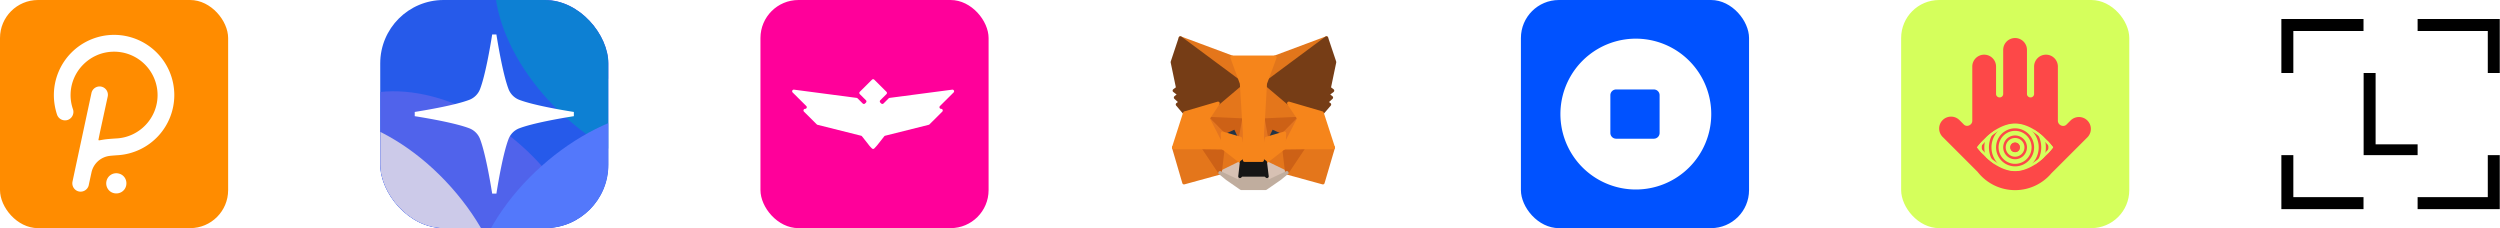 <svg viewBox="0 0 263 24" fill="none" xmlns="http://www.w3.org/2000/svg">
    <rect width="24" height="24" rx="4" fill="#FF8C00"/>
    <path d="M12.002 3.668a6.34 6.34 0 00-6.335 6.335c0 .704.117 1.391.335 2.062a.894.894 0 001.123.553.894.894 0 00.553-1.123 4.462 4.462 0 01-.251-1.626c.067-2.363 1.977-4.307 4.34-4.425a4.57 4.57 0 014.81 4.559c0 2.43-1.91 4.425-4.307 4.559 0 0-.888.05-1.324.117-.218.033-.385.067-.503.084-.05.017-.1-.034-.083-.084l.15-.738.822-3.787a.878.878 0 00-.67-1.04.878.878 0 00-1.04.671s-1.977 9.218-1.994 9.318c-.1.47.201.939.67 1.04.47.1.939-.202 1.04-.67.016-.101.284-1.325.284-1.325a2.226 2.226 0 011.877-1.743c.201-.033.99-.084.99-.084a6.342 6.342 0 005.848-6.318 6.34 6.34 0 00-6.335-6.335zm.453 14.58a1.055 1.055 0 00-1.257.822c-.118.57.234 1.14.82 1.257.57.117 1.14-.235 1.258-.821.117-.587-.235-1.14-.821-1.257z" fill="#fff"/>
    <g clip-path="url(#clip0_1148_25988)">
        <g clip-path="url(#clip1_1148_25988)">
            <path d="M57.407 0h-10.74A6.667 6.667 0 0040 6.667v10.74a6.667 6.667 0 006.667 6.667h10.74a6.667 6.667 0 006.667-6.667V6.667A6.667 6.667 0 0057.407 0z" fill="#265AEA"/>
            <g filter="url(#filter0_f_1148_25988)">
                <ellipse cx="46.964" cy="24.243" rx="17.471" ry="11.91" transform="rotate(41.766 46.964 24.243)" fill="#5063EB"/>
            </g>
            <g filter="url(#filter1_f_1148_25988)">
                <ellipse cx="64.394" cy="-4.453" rx="17.471" ry="11.053" transform="rotate(41.766 64.394 -4.453)" fill="#696FEB"/>
            </g>
            <g filter="url(#filter2_f_1148_25988)">
                <ellipse cx="67.002" cy="4.215" rx="17.471" ry="11.053" transform="rotate(41.766 67.002 4.215)" fill="#0D80D3"/>
            </g>
            <g filter="url(#filter3_f_1148_25988)">
                <ellipse rx="17.471" ry="11.053" transform="scale(-1 1) rotate(41.765 -65.87 -71.45)" fill="#5378FB"/>
            </g>
            <g filter="url(#filter4_f_1148_25988)">
                <ellipse cx="39.212" cy="27.049" rx="17.471" ry="11.053" transform="rotate(48.334 39.212 27.05)" fill="#CCCAE9"/>
            </g>
            <path d="M60.37 12v.222c-1.366.217-4.296.723-5.742 1.275a1.963 1.963 0 00-1.125 1.116c-.552 1.434-1.065 4.384-1.281 5.757h-.444c-.218-1.373-.73-4.323-1.283-5.759a1.967 1.967 0 00-1.125-1.115c-1.444-.552-4.375-1.058-5.74-1.274v-.445c1.365-.218 4.296-.724 5.742-1.275a1.965 1.965 0 001.125-1.116c.552-1.435 1.064-4.384 1.28-5.757h.445c.218 1.373.73 4.322 1.282 5.758a1.968 1.968 0 001.125 1.116c1.445.552 4.375 1.058 5.741 1.274V12z" fill="#fff"/>
        </g>
    </g>
    <rect x="80" width="24" height="24" rx="4" fill="#FF009A"/>
    <path d="M93.588 10.298l6.587-.866c.164-.02.262.178.146.294l-1.437 1.428a.173.173 0 00.122.296c.154 0 .231.187.121.296l-1.346 1.339a.174.174 0 01-.08.045l-4.583 1.149a.174.174 0 00-.094.06l-.71.902c-.163.198-.34.376-.34.376a.173.173 0 01-.243 0s-.214-.202-.34-.377l-.71-.9a.172.172 0 00-.094-.061l-4.582-1.149a.177.177 0 01-.08-.045l-1.347-1.339a.173.173 0 01.122-.296.173.173 0 00.122-.295l-1.437-1.429a.173.173 0 01.145-.294l6.587.866a.175.175 0 01.1.049l.541.539a.174.174 0 00.245 0l.095-.095a.173.173 0 000-.245l-.647-.644a.173.173 0 010-.245l1.28-1.273a.173.173 0 01.244 0l1.28 1.273a.173.173 0 010 .245l-.648.643a.173.173 0 000 .245l.095.095a.174.174 0 00.244 0l.543-.539a.175.175 0 01.099-.048z" fill="#fff"/>
    <rect x="120" width="24" height="24" rx="4" fill="#fff"/>
    <path d="M139.544 4l-6.657 4.944 1.231-2.917L139.544 4z" fill="#E2761B" stroke="#E2761B" stroke-width=".364" stroke-linecap="round" stroke-linejoin="round"/>
    <path d="M124.176 4l6.603 4.99-1.17-2.963L124.176 4zm12.972 11.46l-1.772 2.717 3.793 1.043 1.09-3.7-3.111-.06zm-13.674.06l1.083 3.7 3.794-1.043-1.773-2.717-3.104.06z" fill="#E4761B" stroke="#E4761B" stroke-width=".364" stroke-linecap="round" stroke-linejoin="round"/>
    <path d="M128.137 10.871l-1.057 1.6 3.766.166-.134-4.047-2.575 2.281zm7.446 0l-2.609-2.328-.087 4.094 3.76-.167-1.064-1.599zm-7.232 7.306l2.261-1.104-1.954-1.525-.307 2.629zm4.756-1.104l2.268 1.104-.314-2.63-1.954 1.526z" fill="#E4761B" stroke="#E4761B" stroke-width=".364" stroke-linecap="round" stroke-linejoin="round"/>
    <path d="M135.376 18.176l-2.268-1.104.18 1.479-.02.622 2.108-.997zm-7.025 0l2.107.997-.013-.622.167-1.479-2.261 1.104z" fill="#D7C1B3" stroke="#D7C1B3" stroke-width=".364" stroke-linecap="round" stroke-linejoin="round"/>
    <path d="M130.492 14.57l-1.887-.555 1.331-.609.556 1.164zm2.736 0l.555-1.164 1.338.61-1.893.554z" fill="#233447" stroke="#233447" stroke-width=".364" stroke-linecap="round" stroke-linejoin="round"/>
    <path d="M128.351 18.175l.321-2.716-2.094.06 1.773 2.656zm6.703-2.716l.321 2.716 1.773-2.655-2.094-.06zm1.592-2.99l-3.759.167.347 1.934.556-1.165 1.338.61 1.518-1.546zm-8.041 1.545l1.338-.609.548 1.165.355-1.934-3.767-.167 1.526 1.545z" fill="#CD6116" stroke="#CD6116" stroke-width=".364" stroke-linecap="round" stroke-linejoin="round"/>
    <path d="M127.08 12.469l1.578 3.077-.053-1.532-1.525-1.545zm8.048 1.545l-.067 1.532 1.586-3.077-1.519 1.545zm-4.282-1.378l-.354 1.934.441 2.28.101-3.003-.188-1.211zm2.041 0l-.181 1.204.08 3.01.449-2.28-.348-1.934z" fill="#E4751F" stroke="#E4751F" stroke-width=".364" stroke-linecap="round" stroke-linejoin="round"/>
    <path d="M133.235 14.57l-.449 2.282.322.221 1.953-1.525.067-1.532-1.893.555zm-4.63-.554l.054 1.532 1.953 1.525.321-.22-.441-2.282-1.887-.555z" fill="#F6851B" stroke="#F6851B" stroke-width=".364" stroke-linecap="round" stroke-linejoin="round"/>
    <path d="M133.268 19.173l.02-.623-.167-.147h-2.522l-.154.147.013.623-2.107-.997.736.602 1.492 1.037h2.562l1.499-1.037.736-.602-2.108.997z" fill="#C0AD9E" stroke="#C0AD9E" stroke-width=".364" stroke-linecap="round" stroke-linejoin="round"/>
    <path d="M133.108 17.072l-.322-.22h-1.853l-.321.22-.167 1.479.154-.147h2.522l.167.147-.18-1.479z" fill="#161616" stroke="#161616" stroke-width=".364" stroke-linecap="round" stroke-linejoin="round"/>
    <path d="M139.825 9.265l.569-2.73-.85-2.535-6.436 4.777 2.475 2.094 3.499 1.024.776-.904-.334-.24.535-.489-.415-.321.536-.408-.355-.268zm-16.492-2.73l.569 2.73-.361.268.535.408-.408.321.535.488-.334.241.769.904 3.499-1.024 2.475-2.094L124.176 4l-.843 2.536z" fill="#763D16" stroke="#763D16" stroke-width=".364" stroke-linecap="round" stroke-linejoin="round"/>
    <path d="M139.082 11.895l-3.499-1.024 1.064 1.599-1.586 3.077 2.087-.026h3.111l-1.177-3.626zm-10.945-1.024l-3.499 1.024-1.164 3.626h3.104l2.081.026-1.579-3.077 1.057-1.599zm4.75 1.766l.221-3.86 1.016-2.75h-4.515l1.003 2.75.234 3.86.081 1.218.006 2.997h1.853l.014-2.997.087-1.218z" fill="#F6851B" stroke="#F6851B" stroke-width=".364" stroke-linecap="round" stroke-linejoin="round"/>
    <g clip-path="url(#clip2_1148_25988)">
        <rect x="160" width="24" height="24" rx="4" fill="#0052FF"/>
        <path d="M172 23.335c6.26 0 11.334-5.075 11.334-11.334C183.334 5.742 178.26.668 172 .668c-6.259 0-11.333 5.074-11.333 11.333 0 6.26 5.074 11.334 11.333 11.334z" fill="#0052FF"/>
        <path fill-rule="evenodd" clip-rule="evenodd" d="M172 19.935a7.934 7.934 0 10.001-15.867A7.934 7.934 0 00172 19.935zm-1.983-10.524a.607.607 0 00-.607.607v3.967c0 .335.272.607.607.607h3.967a.607.607 0 00.607-.607v-3.967a.607.607 0 00-.607-.607h-3.967z" fill="#fff"/>
    </g>
    <rect x="200" width="24" height="24" rx="4" fill="#D5FF5C"/>
    <path fill-rule="evenodd" clip-rule="evenodd" d="M216.535 12.918c.152.331.6.448.858.19l.472-.472a1.252 1.252 0 011.769 1.768l-3.824 3.822a4.991 4.991 0 01-3.824 1.776c-1.6 0-3.025-.751-3.941-1.92l-3.679-3.678a1.25 1.25 0 111.769-1.768l.465.466c.252.252.69.138.839-.186a.492.492 0 00.045-.203v-5.71a1.25 1.25 0 012.501 0V9.89c0 .249.255.417.492.342a.364.364 0 00.259-.341v-4.64a1.25 1.25 0 012.501 0v4.64c0 .158.109.294.259.341.237.075.491-.093.491-.342V7.003a1.25 1.25 0 012.501 0v5.707c0 .072.017.142.047.208z" fill="#FD4848"/>
    <path d="M215.989 15.502s-1.792 2.5-4.002 2.5-4.002-2.5-4.002-2.5 1.792-2.5 4.002-2.5 4.002 2.5 4.002 2.5z" fill="#D5FF5C"/>
    <path d="M213.855 15.502a1.868 1.868 0 11-3.736-.002 1.868 1.868 0 013.736.002z" stroke="#FD4848" stroke-width=".266"/>
    <path d="M213.105 15.502a1.118 1.118 0 11-2.236-.002 1.118 1.118 0 012.236.002z" stroke="#FD4848" stroke-width=".266"/>
    <path d="M214.605 15.502a2.617 2.617 0 11-5.235 0 2.617 2.617 0 015.235 0z" stroke="#FD4848" stroke-width=".266"/>
    <path d="M215.356 15.502a3.368 3.368 0 01-6.738 0 3.368 3.368 0 016.738 0z" stroke="#FD4848" stroke-width=".266"/>
    <path d="M212.354 15.502a.367.367 0 11-.734 0 .367.367 0 01.734 0z" fill="#162BEB" stroke="#FD4848" stroke-width=".266"/>
    <circle cx="211.987" cy="15.502" fill="#FD4848" r=".5"/>
    <path d="M208.171 15.526l-.02-.026.02-.026a8.257 8.257 0 011.073-1.124c.716-.617 1.686-1.217 2.743-1.217s2.026.6 2.743 1.218a8.233 8.233 0 011.072 1.123l.02.026-.02.026a8.233 8.233 0 01-1.072 1.124c-.717.617-1.686 1.217-2.743 1.217s-2.027-.6-2.743-1.218a8.257 8.257 0 01-1.073-1.123z" stroke="#D5FF5C" stroke-width=".266"/>
    <g clip-path="url(#clip3_1148_25988)">
        <path d="M240 16.321V22h8.642v-1.26h-7.383v-4.419H240zm21.716 0v4.42h-7.383V22h8.642V16.32h-1.259zM248.654 7.68v8.642h5.679v-1.136h-4.419V7.679h-1.26zM240 2v5.679h1.259v-4.42h7.383V2H240zm14.333 0v1.26h7.383v4.419h1.259V2h-8.642z" fill="currentColor"/>
    </g>
    <defs>
        <filter id="filter0_f_1148_25988" x="21.039" y="-1.065" width="51.849" height="50.617" filterUnits="userSpaceOnUse" color-interpolation-filters="sRGB">
            <feFlood flood-opacity="0" result="BackgroundImageFix"/>
            <feBlend in="SourceGraphic" in2="BackgroundImageFix" result="shape"/>
            <feGaussianBlur stdDeviation="5.333" result="effect1_foregroundBlur_1148_25988"/>
        </filter>
        <filter id="filter1_f_1148_25988" x="33.424" y="-34.715" width="61.94" height="60.525" filterUnits="userSpaceOnUse" color-interpolation-filters="sRGB">
            <feFlood flood-opacity="0" result="BackgroundImageFix"/>
            <feBlend in="SourceGraphic" in2="BackgroundImageFix" result="shape"/>
            <feGaussianBlur stdDeviation="8" result="effect1_foregroundBlur_1148_25988"/>
        </filter>
        <filter id="filter2_f_1148_25988" x="44.033" y="-18.047" width="45.94" height="44.525" filterUnits="userSpaceOnUse" color-interpolation-filters="sRGB">
            <feFlood flood-opacity="0" result="BackgroundImageFix"/>
            <feBlend in="SourceGraphic" in2="BackgroundImageFix" result="shape"/>
            <feGaussianBlur stdDeviation="4" result="effect1_foregroundBlur_1148_25988"/>
        </filter>
        <filter id="filter3_f_1148_25988" x="41.361" y="3.455" width="45.94" height="44.525" filterUnits="userSpaceOnUse" color-interpolation-filters="sRGB">
            <feFlood flood-opacity="0" result="BackgroundImageFix"/>
            <feBlend in="SourceGraphic" in2="BackgroundImageFix" result="shape"/>
            <feGaussianBlur stdDeviation="4" result="effect1_foregroundBlur_1148_25988"/>
        </filter>
        <filter id="filter4_f_1148_25988" x="15.627" y="2.737" width="47.17" height="48.626" filterUnits="userSpaceOnUse" color-interpolation-filters="sRGB">
            <feFlood flood-opacity="0" result="BackgroundImageFix"/>
            <feBlend in="SourceGraphic" in2="BackgroundImageFix" result="shape"/>
            <feGaussianBlur stdDeviation="4.667" result="effect1_foregroundBlur_1148_25988"/>
        </filter>
        <clipPath id="clip0_1148_25988">
            <rect x="40" width="24" height="24" rx="6.667" fill="#fff"/>
        </clipPath>
        <clipPath id="clip1_1148_25988">
            <rect x="40" width="24" height="24" rx="6.667" fill="#fff"/>
        </clipPath>
        <clipPath id="clip2_1148_25988">
            <rect x="160" width="24" height="24" rx="4" fill="#fff"/>
        </clipPath>
        <clipPath id="clip3_1148_25988">
            <path fill="#fff" transform="translate(240 2)" d="M0 0h22.975v20H0z"/>
        </clipPath>
    </defs>
</svg>
